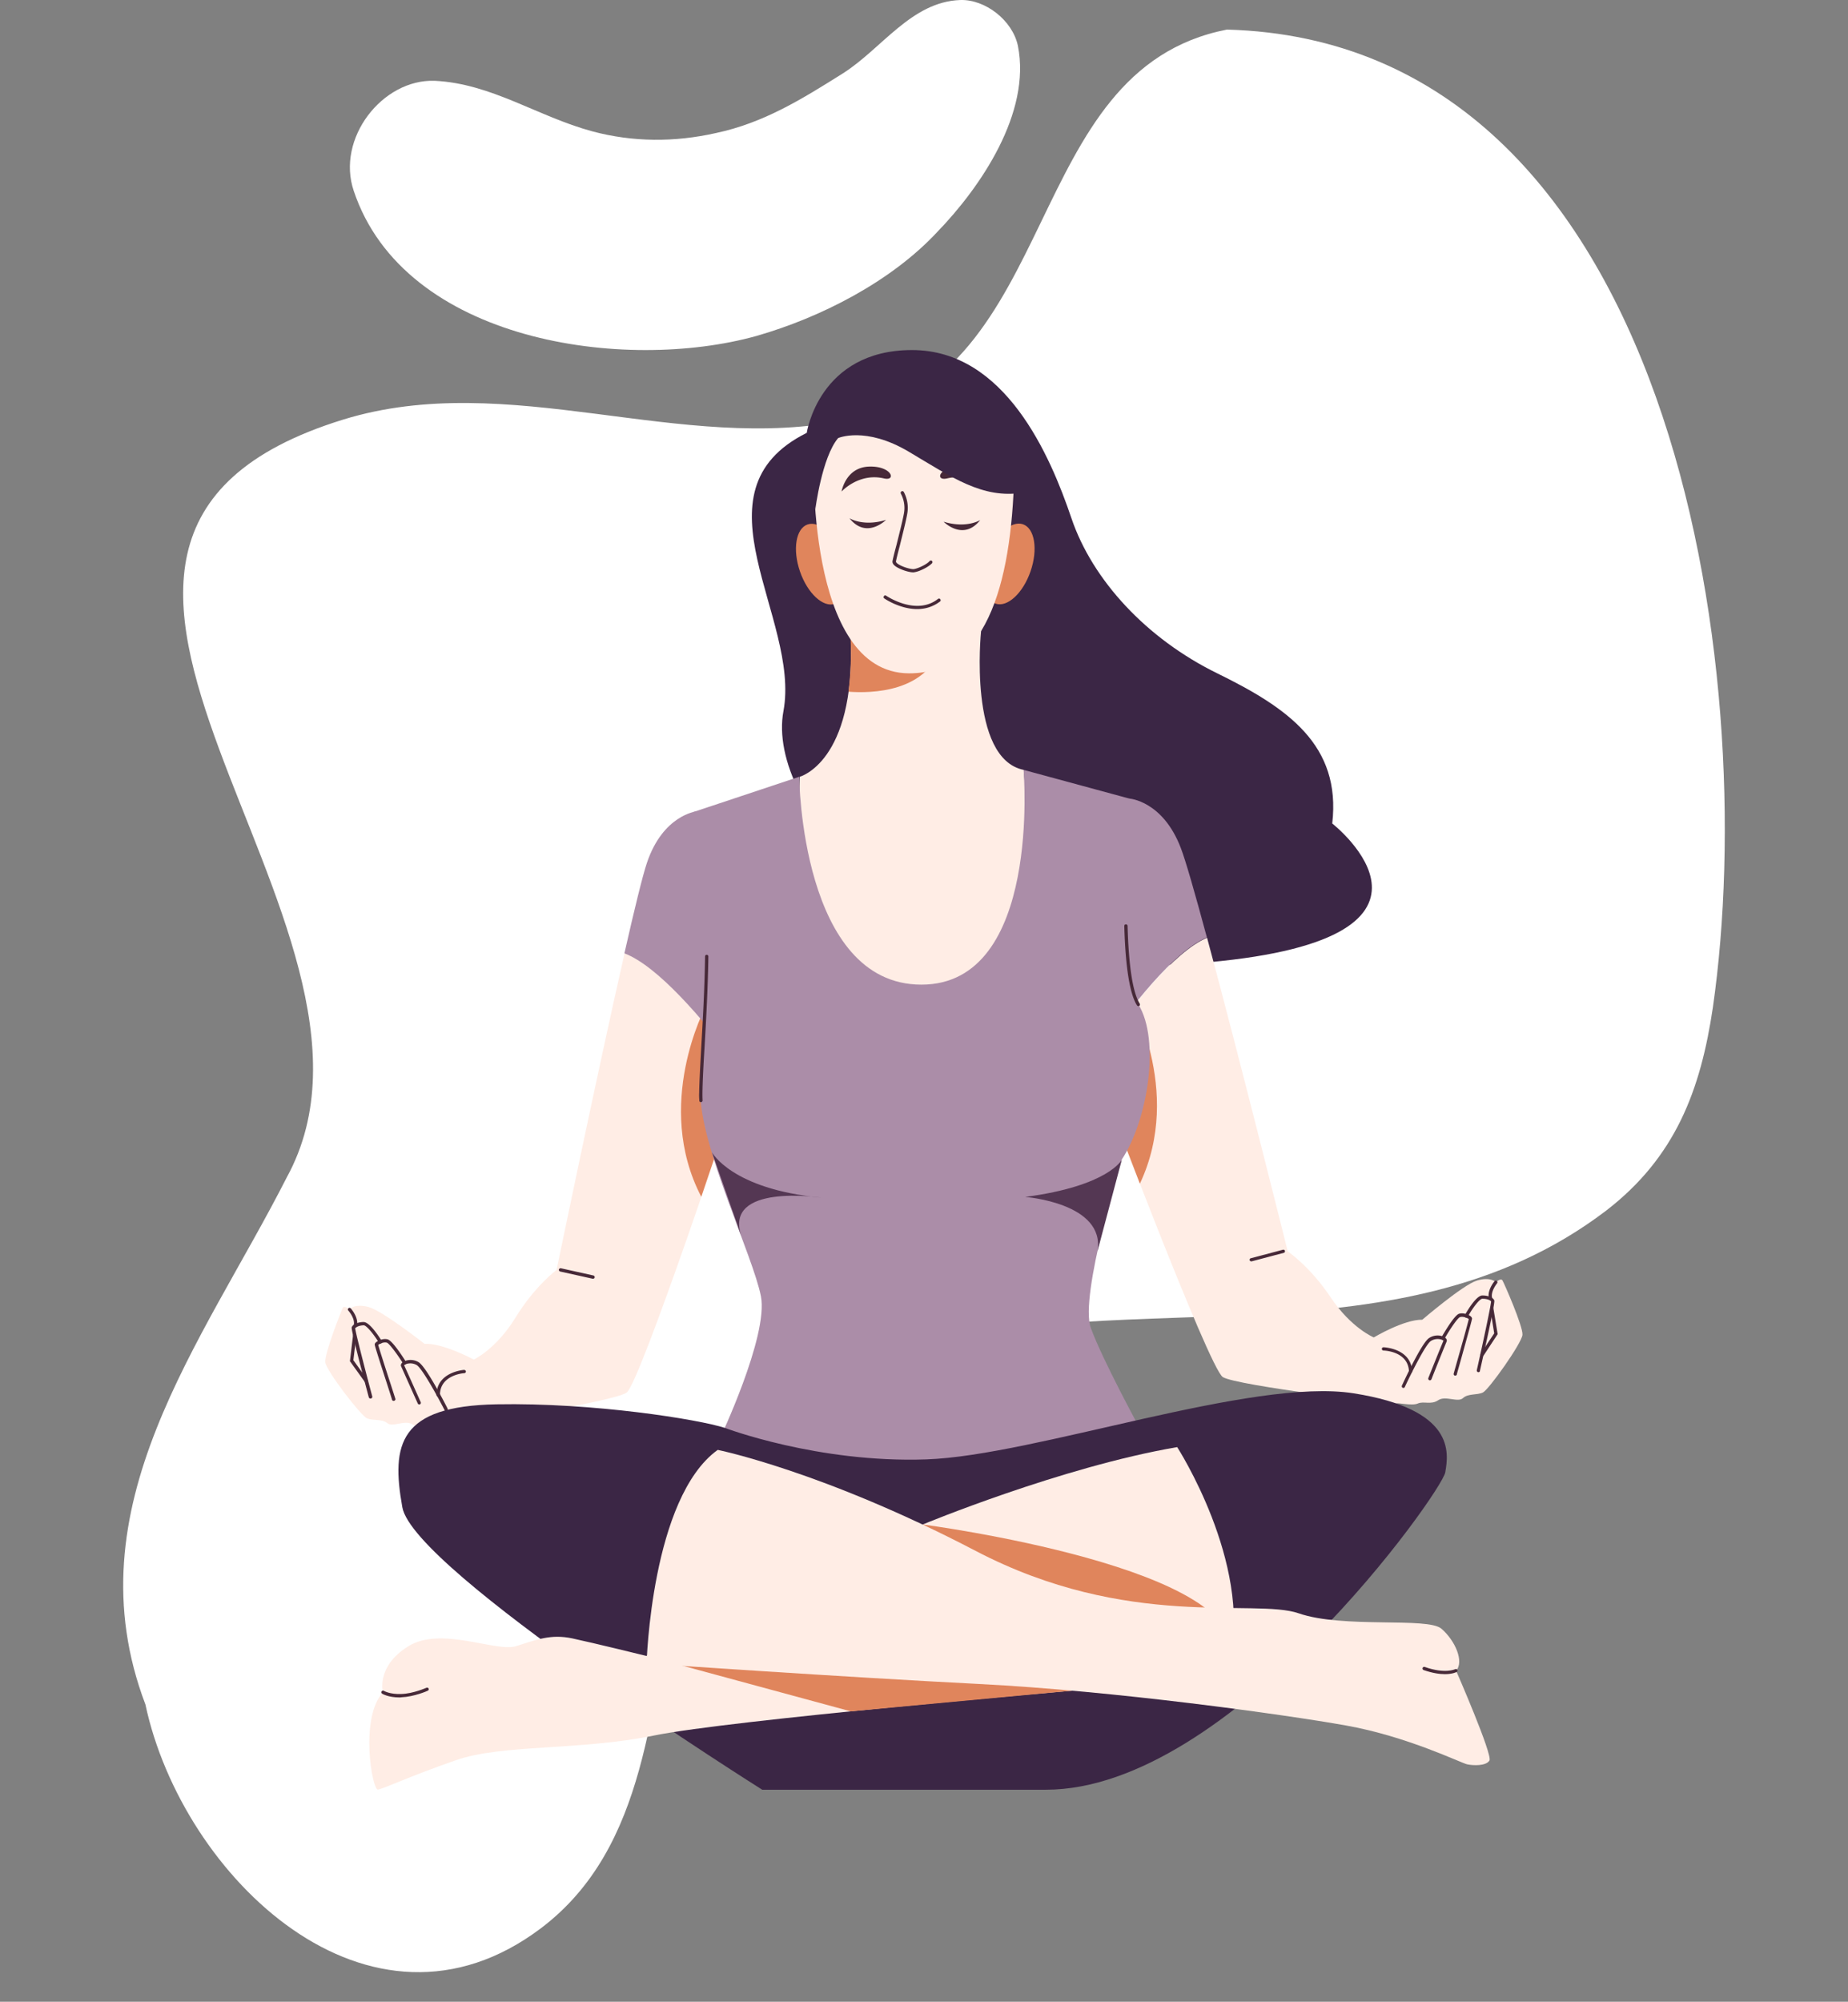 <svg width="375" height="406" fill="none" xmlns="http://www.w3.org/2000/svg"><rect width="100%" height="100%" fill="#808080" stroke="none"/><path d="M69.598 85.114c33.651-10.383 68.619 7.166 102.416 0C215.906 75.755 206.982 14.19 248.972 6c90.857 2.486 108.414 130.151 98.612 198.298-2.487 16.817-7.608 30.417-21.654 41.239-43.453 33.049-100.953 13.307-149.381 30.125-21.653 7.604-34.236 23.397-39.21 45.333-5.56 24.422-5.706 53.523-27.506 70.048-34.822 26.322-72.862-10.383-80.323-45.334-15.217-40.069 11.558-73.265 28.676-106.899 28.237-51.476-68.619-128.982 11.412-153.696Z" fill="#fff"/><path d="M206.559 9.313c-1.082-5.212-6.675-9.493-11.727-9.307-9.923.372-15.877 9.866-23.815 14.892-8.299 5.212-16.058 10.051-25.8 12.099-8.299 1.861-16.779 1.861-25.078-.372-11.006-2.979-20.388-9.68-31.934-10.238-10.645-.373-20.027 11.727-16.418 22.337 10.283 30.714 55.027 36.857 81.729 29.411 12.99-3.723 27.243-10.983 36.625-21.034 8.841-9.121 19.124-24.2 16.418-37.788Z" fill="#fff"/><path d="M163.708 87.791S166.175 71 185.075 71c18.9 0 28.067 21.48 32.333 34.081 4.267 12.601 15.267 24.471 29.6 31.487 14.334 7.015 25.167 14.563 23.334 30.456 0 0 30.666 23.94-27.767 28.362-58.433 4.422-87.133-32.252-83.6-51.138 3.533-18.885-19.267-44.487 4.733-56.457Z" fill="#3B2645"/><path d="M199.075 128.089s-2.667 25.802 8.667 28.063c0 0 4.7 46.316-21.734 46.316-26.433 0-23.733-44.92-23.733-44.92s11.267-2.959 10.367-27.863c-.9-24.904 26.8-18.919 26.433-1.596Z" fill="#FFEDE5"/><path d="M191.208 130.383c2.234-8.478-9.266-10.207-17-10.44-1.1 2.494-1.733 5.719-1.6 9.742.167 3.525 0 7.082-.433 10.607 4.4.332 16.333.299 19.033-9.909Zm-21.783-7.912c2.385-.818 3.077-5.085 1.544-9.53-1.532-4.446-4.707-7.387-7.092-6.569-2.386.818-3.077 5.085-1.545 9.53 1.532 4.446 4.708 7.387 7.093 6.569Zm39.7-6.608c1.532-4.446.84-8.713-1.545-9.531-2.385-.818-5.56 2.123-7.093 6.569-1.532 4.446-.84 8.713 1.545 9.53 2.385.818 5.561-2.123 7.093-6.568Z" fill="#E0855C"/><path d="M165.142 91.947s-1.834 44.521 19.3 44.621c16.433.066 21.133-19.917 21.4-42.426.266-22.51-40.434-19.485-40.7-2.195Z" fill="#FFEDE5"/><path d="M186.108 123.534c-3.533 0-6.633-2.128-6.666-2.161-.167-.1-.2-.299-.067-.466.1-.166.3-.199.467-.066.066.033 6.066 4.123 10.5.632.133-.1.366-.1.466.066.1.166.1.366-.066.466-1.5 1.13-3.1 1.529-4.634 1.529Zm-13.733-18.42s2.767 1.762 7.433.332c0-.033-3.966 4.024-7.433-.332Zm26.533.366s-2.766 1.762-7.433.332c0 0 3.967 4.057 7.433-.332Zm-28.133-5.786s3.5-3.857 8.6-2.66c2.6.599 1.6-2.593-3.1-2.394-4.7.2-5.5 5.054-5.5 5.054Zm30 0s-3.5-3.857-8.6-2.66c-2.6.599-1.6-2.593 3.1-2.394 4.7.2 5.5 5.054 5.5 5.054Zm-15.467 16.392c-1 0-3.133-.731-3.866-1.463-.267-.266-.367-.532-.334-.798.067-.399.367-1.662.8-3.258.567-2.294 1.3-5.121 1.534-6.517.233-1.33 0-2.727-.634-3.924-.1-.166-.033-.365.134-.465.166-.1.366-.033.466.133.7 1.33.967 2.859.7 4.356-.233 1.429-.966 4.289-1.533 6.583-.4 1.53-.733 2.86-.767 3.192 0 .033.034.1.134.233.7.698 2.9 1.363 3.533 1.263.833-.133 2.567-.931 3.167-1.629a.356.356 0 0 1 .466-.033.354.354 0 0 1 .034.465c-.734.798-2.6 1.696-3.567 1.829-.133.033-.2.033-.267.033Z" fill="#472938"/><path d="M165.442 103.352s1.333-10.607 4.633-14.497c0 0 5.533-2.46 14.333 2.76s14.967 9.609 23.134 8.312c0 0 .766-25.303-20.334-23.94-21.1 1.364-25.433 12.37-21.766 27.365Z" fill="#3B2645"/><path d="M304.875 259.69c-.333-.532-1.333.366-1.333.366s-1.034-1.164-3.834-.332c-2.8.831-11.1 7.946-11.1 7.946-3.733-.066-9.833 3.591-9.833 3.591s-4.6-1.895-8.767-8.146c-4.166-6.251-8.7-9.31-8.7-9.31s-9.766-39.168-16.366-63.606c-6.7 2.826-15.4 13.965-21.6 22.942.133 4.223.266 6.916.266 6.916s21.734 57.522 24.534 59.251c2.8 1.729 34.766 5.585 35.1 5.353.333-.233 3.266.532 4.466 0 1.2-.532 2.667.332 4.134-.665 1.466-.998 4 .532 5.033-.433 1.033-.964 2.833-.565 4.033-1.13 1.2-.565 7.9-10.008 8.034-11.704.133-1.696-3.734-10.507-4.067-11.039Z" fill="#FFEDE5"/><path d="M228.942 201.67s11.366 19.351 2.366 38.403l-7.733-20.082 5.367-18.321Z" fill="#E0855C"/><path d="M244.908 190.133c-2.366-8.778-4.333-15.661-5.3-18.155-3.666-9.575-10.433-10.008-10.433-10.008-6.667.1-6.333 35.743-5.867 51.105 6.2-8.978 14.9-20.083 21.6-22.942Z" fill="#AB8DA8"/><path d="M253.908 255.833c-.133 0-.266-.099-.333-.232-.033-.167.067-.366.233-.399l6.534-1.729c.166-.034.366.066.4.232.033.167-.067.366-.234.399l-6.533 1.729h-.067Zm32.334 22.643a.334.334 0 0 1-.334-.332c-.166-4.057-4.966-4.223-5.166-4.223a.334.334 0 0 1-.334-.332c0-.2.167-.333.334-.333.066 0 5.6.2 5.8 4.855.066.199-.1.365-.3.365.033 0 .033 0 0 0Z" fill="#472938"/><path d="M284.775 281.502c-.033 0-.1 0-.133-.033-.167-.067-.234-.266-.167-.432.4-.865 4-8.645 5.5-9.643 1.233-.831 2.733-.565 3.333-.033.4.332.267.665.234.765-.167.365-2.1 5.153-3.067 7.614-.067.166-.267.266-.433.199-.167-.066-.267-.266-.2-.432.1-.299 2.7-6.75 3.066-7.581-.066-.066-.233-.199-.566-.266a2.55 2.55 0 0 0-2 .333c-1.134.764-4.2 7.015-5.3 9.376-.034.067-.134.133-.267.133Z" fill="#472938"/><path d="M295.308 279.008c-.2 0-.333-.133-.333-.332 0-.067 0-.067.933-3.358.767-2.694 2-7.082 2.134-7.781-.2-.199-1.134-.598-1.767-.399-.5.167-2.033 2.427-3.167 4.422-.1.167-.3.2-.466.133-.167-.099-.2-.299-.134-.465.6-1.031 2.6-4.422 3.534-4.755.8-.266 1.833.1 2.3.433.233.166.366.365.366.532 0 .199-.466 1.895-2.166 8.013-.434 1.562-.867 3.059-.9 3.225a.334.334 0 0 1-.334.332Z" fill="#472938"/><path d="M300.008 278.31h-.066a.365.365 0 0 1-.267-.399c1.167-5.187 2.867-13.1 2.9-13.965-.133-.199-.733-.532-1.767-.532-.566 0-2 1.896-2.966 3.658-.1.166-.3.232-.467.133-.167-.1-.233-.3-.133-.466.533-.931 2.333-3.99 3.566-3.99 1.167 0 2.134.399 2.4.965.067.133.234.498-2.9 14.33 0 .166-.133.266-.3.266Z" fill="#472938"/><path d="M302.508 263.747c-.133 0-.266-.1-.333-.233-.533-1.696 1.033-3.591 1.1-3.657.133-.133.333-.167.467-.034.133.133.166.333.033.466 0 .033-1.4 1.696-.967 3.059.067.166-.033.366-.233.432 0-.033-.033-.033-.067-.033Zm-1.766 11.338a.251.251 0 0 1-.167-.067c-.167-.099-.2-.299-.1-.465l2.733-4.123-.8-4.987c-.033-.167.1-.366.267-.366.167-.033.367.1.367.266l.866 5.253-2.866 4.356c-.1.066-.2.133-.3.133Z" fill="#472938"/><path d="M69.575 265.243c.3-.532 1.333.299 1.333.299s1-1.197 3.834-.465c2.833.731 11.4 7.481 11.4 7.481 3.7-.2 10 3.192 10 3.192s4.533-2.095 8.466-8.512c3.934-6.417 8.334-9.676 8.334-9.676s8.166-39.5 13.8-64.237c6.8 2.56 15.933 13.333 22.5 22.044.033 4.223.033 6.916.033 6.916s-19.4 58.319-22.133 60.181c-2.734 1.862-34.534 6.949-34.834 6.75-.3-.2-3.233.665-4.466.166-1.234-.499-2.634.466-4.167-.499-1.533-.964-3.967.665-5.067-.232-1.1-.898-2.833-.466-4.1-.965-1.266-.498-8.3-9.675-8.5-11.371-.2-1.696 3.267-10.54 3.567-11.072Z" fill="#FFEDE5"/><path d="M143.142 204.264s-10.567 19.816-.834 38.469l6.9-20.382-6.066-18.087Z" fill="#E0855C"/><path d="M126.708 193.358c2-8.845 3.7-15.794 4.567-18.354 3.267-9.709 10.033-10.44 10.033-10.44 6.667-.166 7.734 35.477 7.9 50.838-6.566-8.678-15.7-19.451-22.5-22.044Z" fill="#AB8DA8"/><path d="M120.342 259.358h-.067l-6.6-1.463a.365.365 0 0 1-.267-.399.367.367 0 0 1 .4-.266l6.6 1.463c.167.033.3.233.267.399-.033.166-.2.266-.333.266Zm-31.434 23.906a.333.333 0 0 1-.333-.332c.033-4.688 5.533-5.087 5.6-5.087a.39.39 0 0 1 .367.299.363.363 0 0 1-.3.366c-.2 0-4.967.365-4.967 4.422-.033.199-.167.332-.367.332Z" fill="#472938"/><path d="M90.542 286.223a.35.35 0 0 1-.3-.166c-1.167-2.294-4.5-8.445-5.667-9.177-.9-.532-1.767-.332-2.033-.266-.3.1-.467.233-.534.3.4.831 3.234 7.181 3.367 7.481.067.166 0 .365-.167.432-.166.066-.366 0-.433-.166-1.1-2.428-3.2-7.149-3.367-7.515-.133-.232-.033-.532.2-.764.567-.532 2.067-.865 3.334-.1 1.566.931 5.466 8.578 5.9 9.443.066.166.033.365-.134.432-.066.066-.133.066-.166.066Z" fill="#472938"/><path d="M79.875 284.129c-.167 0-.3-.1-.333-.266-.034-.167-.467-1.496-.967-3.059-2-6.151-2.533-7.88-2.533-8.08 0-.199.1-.366.333-.532.467-.366 1.467-.765 2.3-.532.967.266 3.1 3.591 3.733 4.589.1.166.034.365-.1.465a.36.36 0 0 1-.466-.1c-1.234-1.961-2.867-4.156-3.334-4.289-.666-.199-1.566.266-1.766.466.166.598 1.6 5.12 2.5 7.847 1 3.092 1 3.092 1 3.158 0 .166-.167.333-.367.333.033 0 .033 0 0 0Z" fill="#472938"/><path d="M75.175 283.663c-.133 0-.267-.1-.333-.233-3.667-13.732-3.5-14.097-3.467-14.23.233-.599 1.167-1.031 2.367-1.064h.033c1.233 0 3.133 2.959 3.7 3.857.1.166.033.365-.1.465a.36.36 0 0 1-.467-.1c-1.033-1.695-2.533-3.557-3.1-3.557-1 .033-1.6.399-1.733.598.067.865 2.1 8.712 3.467 13.832.033.166-.067.366-.234.399-.1 0-.133.033-.133.033Z" fill="#472938"/><path d="M72.108 269.233h-.1c-.166-.033-.3-.233-.233-.399.367-1.396-1.067-2.992-1.1-3.026-.133-.133-.1-.332.033-.465.134-.133.334-.1.467.033.067.067 1.7 1.895 1.233 3.624a.32.32 0 0 1-.3.233Zm2.2 11.205c-.1 0-.2-.033-.266-.133l-3.034-4.223.634-5.286a.39.39 0 0 1 .366-.3c.167.034.3.2.3.366l-.6 5.021 2.9 4.023c.1.133.067.366-.066.466-.1.066-.167.066-.234.066Z" fill="#472938"/><path d="m207.708 156.152 21.467 5.818s-2.6 34.613 1.833 41.762c4.434 7.148 1.967 23.407-3.4 31.487 0 0-8.6 27.597-6.266 34.08 2.333 6.484 10.166 20.815 10.166 20.815s-34.966 17.688-85.566 1.961c0 0 10.033-21.08 8.466-29.159-1.566-8.08-12.4-30.59-12.266-41.23.133-10.639 3.533-39.034-1.434-56.989l21.467-7.149s.367 42.16 24.8 42.16 20.733-43.556 20.733-43.556Z" fill="#AB8DA8"/><path d="M227.642 235.219s-2.667 5.32-19.6 7.547c0 0 16.3 1.231 14.666 11.006l4.934-18.553Zm-83.167-1.496s4 7.481 22.1 9.176c0 0-19.833-2.992-16.133 7.847l-5.967-17.023Z" fill="#543753"/><path d="M142.242 223.548c-.167 0-.334-.133-.334-.299-.033-.565-.066-1.064-.033-1.563.033-2.394.233-5.652.433-9.443.3-5.186.667-11.637.767-18.253 0-.2.133-.333.333-.333s.334.166.334.333c-.1 6.616-.467 13.1-.767 18.287-.233 3.79-.4 7.049-.433 9.443 0 .465 0 .964.033 1.496 0 .133-.133.299-.333.332Zm88.766-19.484a.397.397 0 0 1-.3-.166c-1.466-2.361-2.333-7.78-2.566-16.093 0-.199.133-.332.333-.332.167 0 .333.133.333.332.234 8.213 1.067 13.533 2.467 15.76.1.167.033.366-.1.466-.033 0-.1.033-.167.033Z" fill="#472938"/><path d="M147.108 289.615s18.834 7.148 40.867 6.384c22.033-.765 66.133-16.658 86.733-13.4 20.6 3.259 19.267 12.003 18.567 16.026-.7 4.024-43.467 64.371-81.033 64.371h-57.567s-70.733-44.454-73.033-57.288c-2.3-12.835-.634-20.515 19.1-20.881 19.733-.366 41.066 3.059 46.366 4.788Z" fill="#3B2645"/><path d="M187.242 309.199s28.133-11.671 51.633-15.694c0 0 15.133 23.408 10.7 43.191-.033 0-53.833-11.77-62.333-27.497Z" fill="#FFEDE5"/><path d="M187.242 309.199s68.066 8.877 62.3 27.497c-5.767 18.62-62.3-27.497-62.3-27.497Z" fill="#E0855C"/><path d="M217.842 342.88s-69.767 5.985-85.067 9.111c-15.3 3.125-30.8 1.729-40.267 5.02-9.466 3.292-14.7 5.819-15.833 5.952-1.133.133-3.733-14.53 1.033-19.717 0 0-1.466-5.286 5.2-9.376 6.667-4.09 17.734 1.297 21.834 0 4.1-1.297 7.033-2.494 11.4-1.563 4.366.931 15.033 3.558 15.033 3.558s54.933-34.812 86.667 7.015Z" fill="#FFEDE5"/><path d="m131.208 335.865 41.434 11.238 45.2-4.223s-20.6-21.146-49.034-19.184c-28.433 1.961-37.6 12.169-37.6 12.169Z" fill="#E0855C"/><path d="M145.642 294.07s21.4 4.323 52.333 20.482 56.533 9.543 65.567 12.668c9.033 3.125 26.166.698 28.966 3.125 2.8 2.428 4.634 6.684 2.967 8.512 0 0 7.467 17.09 6.767 18.221-.7 1.13-3.3 1.031-4.534.765-1.233-.266-12.1-5.653-24.6-7.88-12.5-2.228-46.966-7.016-74.433-8.413-27.467-1.396-67.467-4.156-67.467-4.156s.934-33.615 14.434-43.324Z" fill="#FFEDE5"/><path d="M293.208 339.556c-1.066 0-2.5-.2-4.333-.832-.167-.066-.267-.266-.2-.432.067-.166.267-.266.433-.2 4.134 1.464 6.134.466 6.167.466.167-.1.367-.033.433.133.1.166.034.366-.133.432-.033 0-.8.433-2.367.433Zm-212.133 4.721c-2.333 0-3.467-.732-3.533-.765-.167-.1-.2-.299-.1-.465.1-.167.3-.2.466-.1 0 0 1.2.731 3.534.632 2.433-.067 5.066-1.264 5.1-1.264.166-.066.366 0 .433.166.067.167 0 .366-.167.433-.1.066-2.8 1.23-5.333 1.33-.133.033-.267.033-.4.033Z" fill="#472938"/></svg>